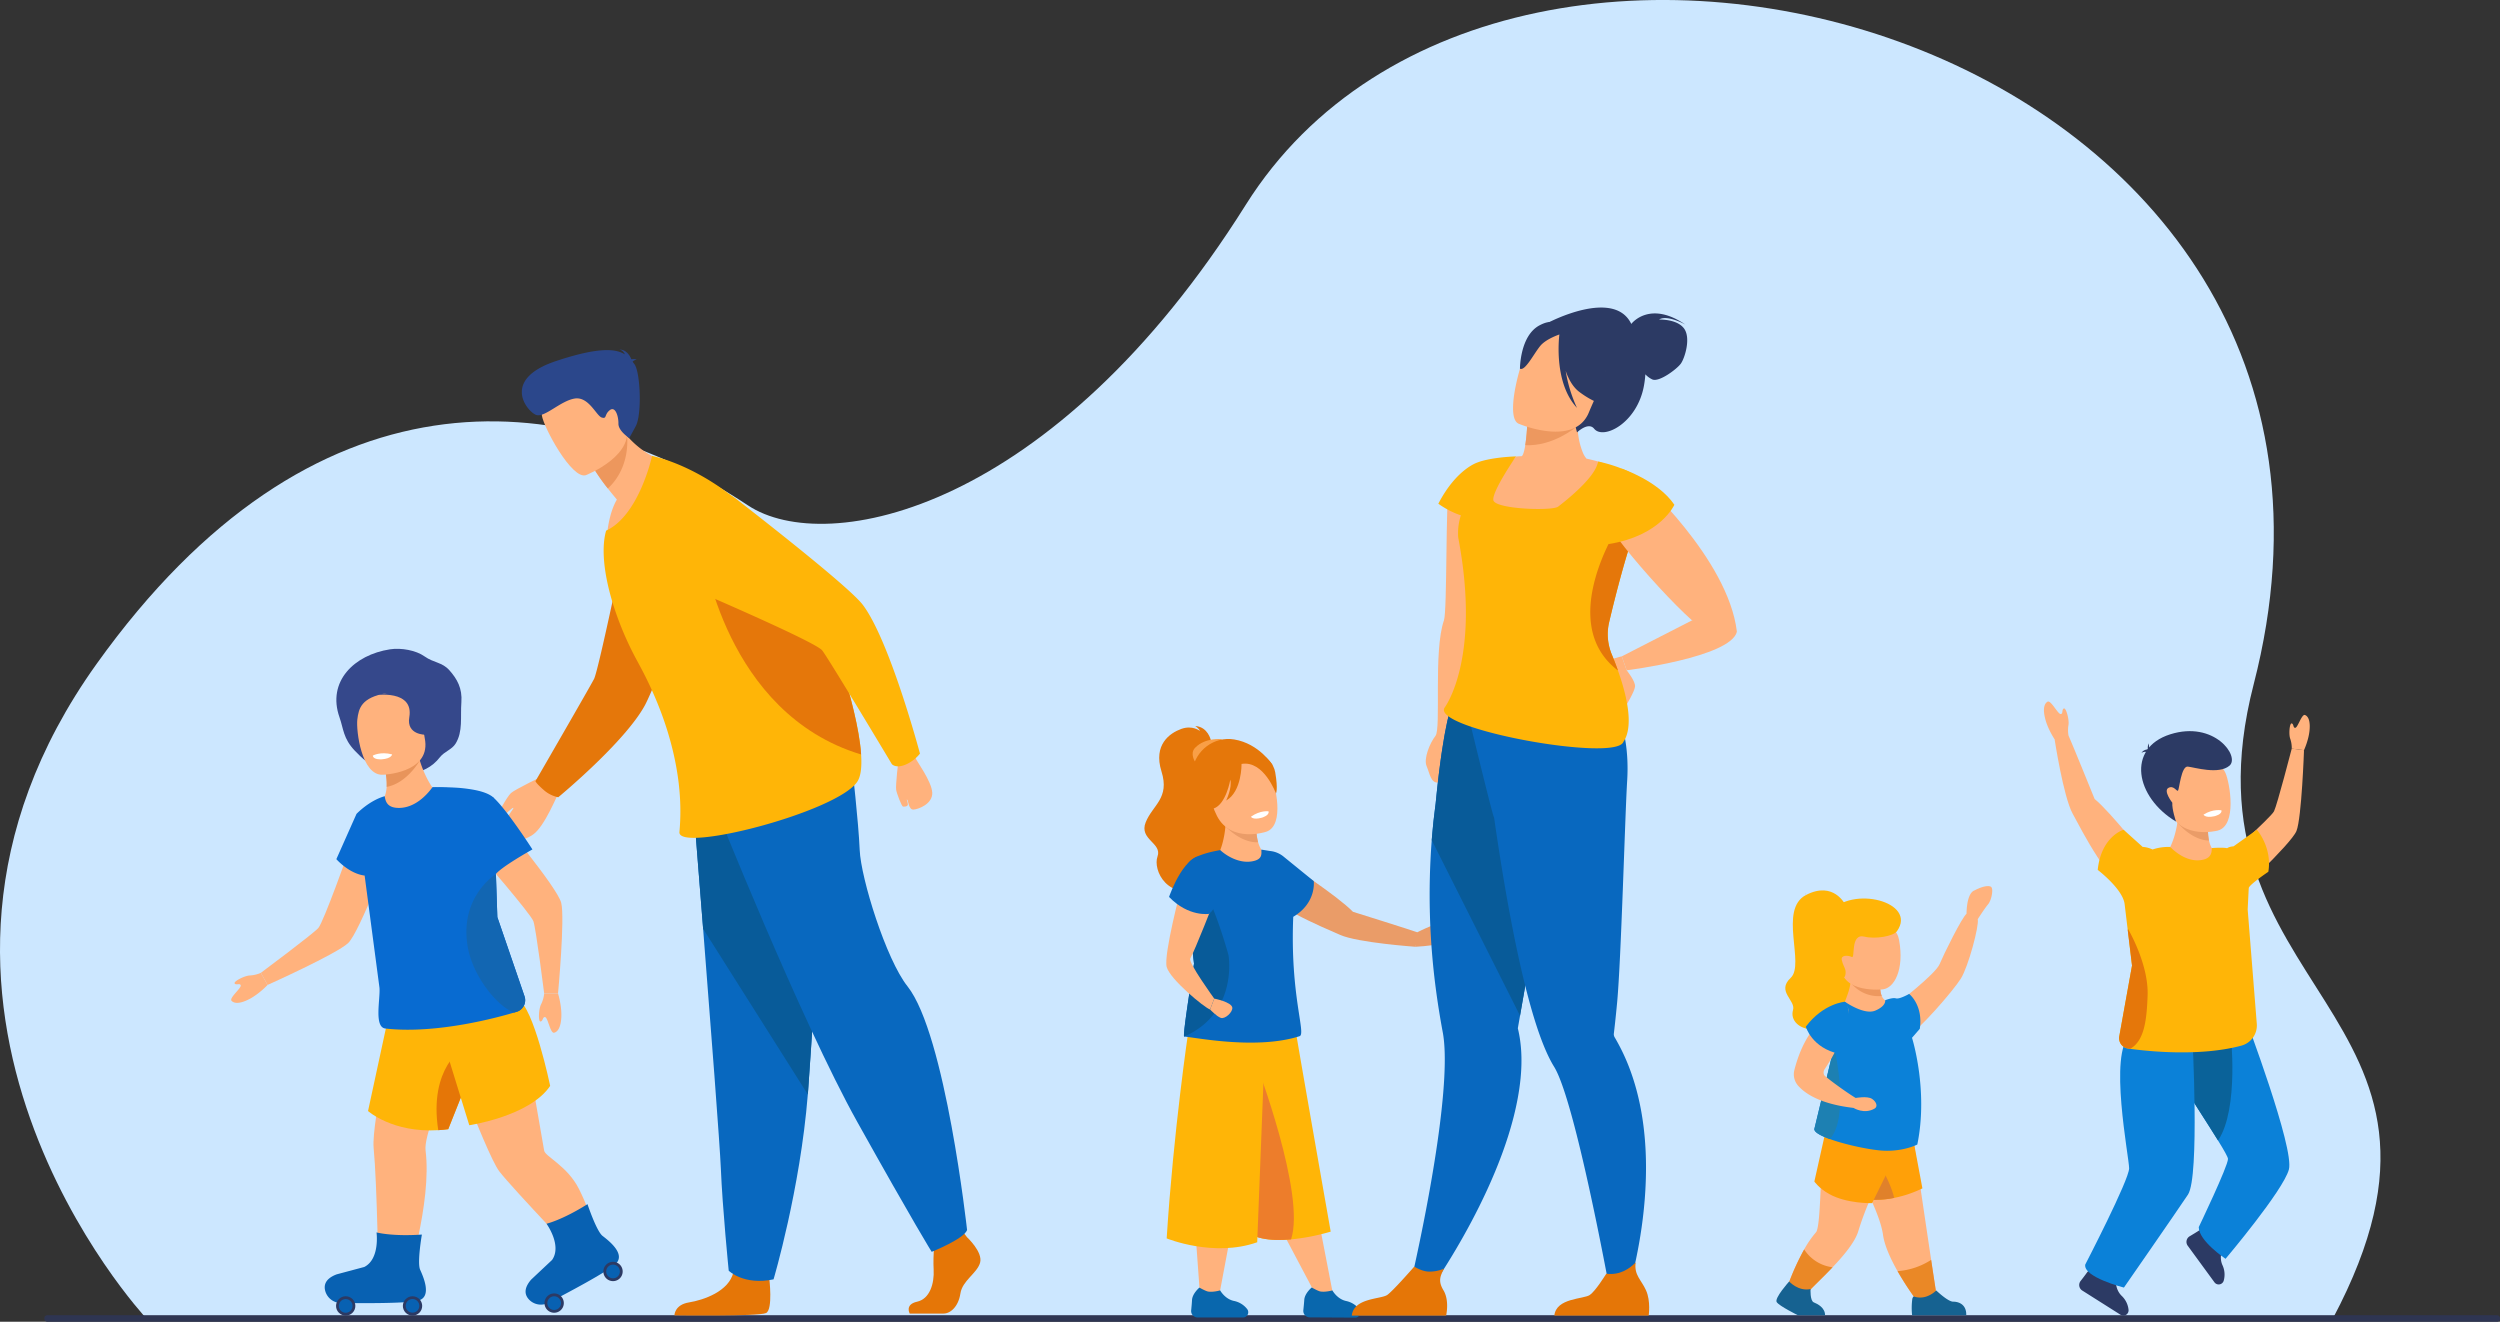 <svg xmlns="http://www.w3.org/2000/svg" viewBox="0 0 2661.45 1407.11"><rect x="0" y="0" width="2661.45" height="1407.11" fill="#333333" stroke="none"/><defs><style>.cls-1{fill:#cce7ff;}.cls-2{fill:#2e3552;}.cls-3{fill:#ffb27d;}.cls-4{fill:#2c3a64;}.cls-5{fill:#0b81d8;}.cls-6{fill:#0a6299;}.cls-7{fill:#ffb507;}.cls-8{fill:#e5770a;}.cls-9{fill:#ea9c68;}.cls-10{fill:#fff;}.cls-11{fill:#0967ad;}.cls-12{fill:#ed7d2b;}.cls-13{fill:#f99f46;}.cls-14{fill:#0868bf;}.cls-15{fill:#085b99;}.cls-16{fill:#ed985f;}.cls-17{fill:#e57607;}.cls-18{fill:#ffa008;}.cls-19{fill:#e0812b;}.cls-20{fill:#ea8826;}.cls-21{fill:#d35c2b;}.cls-22{fill:#166291;}.cls-23{fill:#1d80b2;}.cls-24{fill:#ed975d;}.cls-25{fill:#2b478b;}.cls-26{fill:#35488b;}.cls-27{fill:#086bd1;}.cls-28{fill:#1266b2;}.cls-29{fill:#e8945b;}.cls-30{fill:#0861b2;}</style></defs><g id="Layer_2" data-name="Layer 2"><g id="_Layer_" data-name="&lt;Layer&gt;"><path class="cls-1" d="M155.41,1403.12s-311.36-334.3-52.66-696.22C332.29,385.77,599.91,407.72,796.26,538c83.62,55.5,324.73,6.84,529.94-319.92C1606.06-227.49,2576.12,42.77,2399.25,728.35c-85.59,331.78,260.5,343.84,84.15,675.47Z"/><rect class="cls-2" x="47.23" y="1400.17" width="2614.22" height="6.93" rx="2.96"/><path class="cls-3" d="M2359.8,909.16l-41.15,21-8.25-28.55s5.25-9.88,7.62-26.06a108.94,108.94,0,0,0,.85-23.5l33.52,17.17a62.89,62.89,0,0,0-1.33,7.67,55.68,55.68,0,0,0,.58,17.94C2352.85,900.3,2355.28,905.49,2359.8,909.16Z"/><path class="cls-3" d="M2286.34,915s-38-49.17-56.45-64.43c0,0-25.28-62.33-27.34-66.44s-15.17,3.43-15.17,3.43,9.28,60.59,19.07,78.55,40.16,78.25,61.59,80.48S2286.34,915,2286.34,915Z"/><path class="cls-4" d="M2252.56,1363.28s-.85,9.37,6.08,16.2a23.8,23.8,0,0,1,7.39,15.08,5.58,5.58,0,0,1-8.54,5.11l-40.77-25.8a6.94,6.94,0,0,1-1.76-10.14c2.22-2.83,4.76-6.14,6.61-8.75,4-5.7,12.92-6.71,12.92-6.71Z"/><path class="cls-4" d="M2366.24,1329.47s-4.23,8.4-.29,17.3a23.75,23.75,0,0,1,1.34,16.73,5.58,5.58,0,0,1-9.82,1.62L2329,1326.17a6.93,6.93,0,0,1,2.09-10.07c3.1-1.82,6.68-4,9.35-5.73,5.84-3.82,14.49-1.5,14.49-1.5Z"/><path class="cls-5" d="M2436.71,1245c-6.06,22.48-67.44,95.1-67.44,95.1s-28.53-19-28.53-33.72c0,0,31.13-64.85,31.13-72.63,0-1.84-4.21-9.26-10.59-19.6-11-17.84-28.45-44.41-41.93-66.31-11.58-18.81-20.23-34.14-19.32-37.49,2.6-9.51,90.54-26.15,90.54-26.15S2442.75,1222.51,2436.71,1245Z"/><path class="cls-6" d="M2361.28,1214.15c-11-17.84-28.45-44.41-41.93-66.31,1.64-27.42,9.39-51.41,24.09-51.41,36.73,0,31.16,2.79,31.16,2.79S2384.1,1180.34,2361.28,1214.15Z"/><path class="cls-5" d="M2333.89,1102s8,150.81-4.61,169.73-68.2,99-68.2,99-43.48-11.12-41.18-24.48c0,0,46.77-90.25,46.72-102.49s-22.23-122.89,1.14-141.81S2333.89,1102,2333.89,1102Z"/><path class="cls-3" d="M2362.73,919.29s54.78-48.87,58.13-55.59S2439.74,797,2439.74,797l13.06,1.59s-2.49,72-8,86-70,73.65-70,73.65Z"/><path class="cls-7" d="M2394,945.41c.23-3.42,20.83-17.34,20.83-17.34,4.33-26-12.22-44.75-12.22-44.75L2377.79,901c-4.79.29-6.85,2-6.85,2-4.1-1.11-16.37-.17-16.37-.17.18,5.91-1.37,11.48-11.75,12.84-13.82,1.8-26.16-7.63-32.42-14a52.43,52.43,0,0,0-18.86,2.69,28.14,28.14,0,0,0-10.5-2.76l-20.31-18.26s-23.79,6.87-27.54,42.73c0,0,26.71,20.33,28.64,36.39h0l.73,6.09,2.59,21.57,4.56,37.82-13.57,75.34a11,11,0,0,0-.18,2,11.11,11.11,0,0,0,8.5,10.79s1.17.19,3.32.49c14.38,2,72.76,9,118.53-3.44a22.24,22.24,0,0,0,16.22-23.27l-9.69-121.52h0S2393.76,948.83,2394,945.41Z"/><path class="cls-8" d="M2286.3,1059.62c-.91,26.28-3.48,48.55-18.52,56.88-2.15-.3-3.32-.49-3.32-.49a11.11,11.11,0,0,1-8.5-10.79,11,11,0,0,1,.18-2l13.57-75.34-4.56-37.82.34-1S2287.45,1026,2286.3,1059.62Z"/><path class="cls-9" d="M2351.64,894.86c-19.07-.5-33.62-19.28-33.62-19.28l33,1.34A55.68,55.68,0,0,0,2351.64,894.86Z"/><path class="cls-3" d="M2360.89,884.24s-38,10-51.15-20.2c-14.16-32.63,1.37-56.41,14.29-58,25.75-3.2,40.71,6.62,45.23,17S2381.87,878.89,2360.89,884.24Z"/><path class="cls-10" d="M2345.81,867.22s1.59,3.92,11.62,1.72c0,0,8.43-1.85,7.47-6.28C2364.9,862.66,2356.16,860.76,2345.81,867.22Z"/><path class="cls-4" d="M2316.53,874.62s-4.46-13.09-3.93-20.07c0,0-9.92-12.65-4.14-15.79s8.9,4.36,10.23,2.89,3.39-26.33,10.41-25.55,33,8.84,44.39-1-16.24-48.2-63.06-33.38S2273.17,848.63,2316.53,874.62Z"/><path class="cls-4" d="M2287.33,802.16s-2.12-6.33.16-10.84c0,0,.11,6.22,2.55,9S2287.33,802.16,2287.33,802.16Z"/><path class="cls-4" d="M2288.3,797.74s-5.79-.66-8.52,3.79a7.45,7.45,0,0,1,8.2.17Z"/><path class="cls-3" d="M2439.74,797a29.68,29.68,0,0,0-1.57-10.42c-1.82-4.76-.75-17.13,1.59-16.43s1.29,5.14,3.9,4.61,6.79-14.89,10.19-13.58,5.86,6.14,4.82,16.59-5.87,20.82-5.87,20.82Z"/><path class="cls-3" d="M2202.27,784a33.33,33.33,0,0,1-.27-11.84c1.11-5.63-2.46-19.13-4.92-17.91s-.44,5.94-3.44,5.87-10.39-15.2-13.9-13.1-5.32,7.94-2.15,19.32,10.51,21.95,10.51,21.95Z"/><path class="cls-9" d="M1371.5,919.67s52.1,33.84,68.82,51c0,0,64.18,20.11,68.45,21.82s-2.18,15.41-2.18,15.41-61.15-4.31-79.85-12.61-81.25-33.64-85.23-54.82S1371.5,919.67,1371.5,919.67Z"/><polygon class="cls-3" points="1310.16 1313.92 1298.48 1376.08 1277.29 1376.08 1271.81 1300.22 1310.16 1313.92"/><polygon class="cls-3" points="1405.64 1308.33 1418.89 1376.83 1400.32 1377.6 1365 1310.82 1405.64 1308.33"/><path class="cls-11" d="M1298.93,1373.71s5,9.13,14.54,11.2a23.75,23.75,0,0,1,14.3,8.79,5.57,5.57,0,0,1-4.48,8.88H1275a6.93,6.93,0,0,1-6.9-7.63c.36-3.58.74-7.74.9-10.93.35-7,7.86-13.27,7.86-13.27s6.65,3.76,9.21,4.2C1291.67,1375.89,1298.93,1373.71,1298.93,1373.71Z"/><path class="cls-11" d="M1418.41,1373.72s5,9.15,14.47,11.27a23.86,23.86,0,0,1,14.26,8.87,5.58,5.58,0,0,1-4.54,8.86l-48.24-.27a6.94,6.94,0,0,1-6.86-7.67c.38-3.58.78-7.74,1-10.93.4-7,7.94-13.22,7.94-13.22s6.62,3.8,9.18,4.25C1411.14,1375.85,1418.41,1373.72,1418.41,1373.72Z"/><path class="cls-7" d="M1416.64,1311.17a229.42,229.42,0,0,1-42.22,8.27c-20.85,1.9-43.54,0-53.1-14.43-2.78-4.18-4.34-11.44-5-20.83-4-57.45,26.36-194.61,26.36-194.61h35.42C1378.1,1092.39,1416.64,1311.17,1416.64,1311.17Z"/><path class="cls-12" d="M1374.42,1319.44c-20.85,1.9-43.54,0-53.1-14.43-2.78-4.18-4.34-11.44-5-20.83l.09-.31c5.65-21,21-151.5,21-151.5S1390.42,1271.9,1374.42,1319.44Z"/><path class="cls-7" d="M1265.14,1097.53s-15.92,106.83-23.12,220.84c0,0,50,20.54,96.38,4.11l8.48-217.41Z"/><path class="cls-8" d="M1289,787.81s-3.22-14.2-16.64-14.89c0,0,4.28,2.56,5,5.26,0,0-7.79-6.54-19.86-2.16s-30,16.66-21,45.24-9.4,35.68-16.8,54.12,17.79,22,12.57,36.38,10.32,48.4,49.85,33.54,48.52-71.9,31.72-85.83S1289,787.81,1289,787.81Z"/><path class="cls-13" d="M1301,787s-17.75-2.37-28.76,9.13c-5.94,6.21.19,15.14.19,15.14Z"/><path class="cls-8" d="M1354.82,814.55c-.34-.57-14.45-22.87-40.82-27.32-21.36-3.61-41.35,11.48-44.64,32.9s.07,49.4,35.17,59.44Z"/><path class="cls-3" d="M1348.36,910.43,1308.63,934l-10-28s4.61-10.2,5.94-26.5a108.37,108.37,0,0,0-.64-23.5l34.55,15a63.44,63.44,0,0,0-.84,7.75,55.74,55.74,0,0,0,1.71,17.86C1340.87,902,1343.62,907.06,1348.36,910.43Z"/><path class="cls-9" d="M1339.31,896.68c-19,.71-34.78-17.11-34.78-17.11l33.07-.75A55.74,55.74,0,0,0,1339.31,896.68Z"/><path class="cls-3" d="M1347.87,885.5s-37.32,12.43-52.33-16.91c-16.2-31.67-2.21-56.39,10.58-58.81,25.49-4.83,41.05,4,46.22,14.1S1368.47,878.82,1347.87,885.5Z"/><path class="cls-10" d="M1331.74,869.46s1.84,3.82,11.71,1c0,0,8.29-2.37,7-6.74C1350.5,863.7,1341.66,862.36,1331.74,869.46Z"/><path class="cls-14" d="M1398.57,938l-31.67-25.73v0a27.08,27.08,0,0,0-14.58-6.3c-2.24-.28-6.93-1.15-9.55-1.46.45,5.89.44,10.66-9.86,12.47-13.73,2.41-27.35-5.88-33.88-12-10.74,2-15.93,3.35-24.48,6.74a22.33,22.33,0,0,0-14,23.32l10.54,90.87s-12.6,77.37-10.44,77.58c14.45,1.38,77.65,14.06,122.83-.38,7.29-2.33-10.23-43.3-6.71-127.1C1401.87,961,1398.57,938,1398.57,938Z"/><path class="cls-8" d="M1321.72,813.27s.5,29.3-16.39,39c0,0,6.67-13.81,4.42-22.24,0,0-4.36,26.14-17.7,30.69s-20.08-48.53,7.52-59.2,54.8,2,58,20.66.77,22.56.77,22.56S1345.48,809.18,1321.72,813.27Z"/><path class="cls-15" d="M1260.69,1103.5c-2.16-.21,10.44-77.58,10.44-77.58l-10.54-90.87a22.25,22.25,0,0,1,2.68-13.43,4.45,4.45,0,0,1,2.14,1c22.12,18.66,42.44,94.29,42.44,94.29S1318.52,1078.14,1260.69,1103.5Z"/><path class="cls-3" d="M1257.41,945.27s-18.83,71.07-15.39,84.14,40.11,43.32,46.22,45.3l4.4-11.63s-27.89-38.47-25.52-42.62c5.11-9,25.52-61.38,25.52-61.38Z"/><path class="cls-14" d="M1287.29,972.85s-21.63,3.78-42.74-18c0,0,17.93-52.46,40.28-41.83S1301.8,960.2,1287.29,972.85Z"/><path class="cls-3" d="M1292.64,1063.08s18.47,3.62,19.25,9.59c.63,4.77-7.77,12.58-12.29,10.94s-11.36-8.9-11.36-8.9Z"/><path class="cls-9" d="M1508.77,992.51s27.14-14,29.55-9-3.34,19.85-9.09,21.7-22.64,2.73-22.64,2.73Z"/><path class="cls-3" d="M1542.51,523.29c-3.59,6.37-1.75,127-5.31,137.12-11.38,32.41-2.85,115.14-9,122.93s-12.8,24.48-9.46,32.27,4.37,17.79,11.92,17.52S1583,566.91,1583.47,560,1542.51,523.29,1542.51,523.29Z"/><path class="cls-3" d="M1731.72,713.59s9.65,11.87,8.91,17.44-8.91,18.92-8.91,18.92S1711,708,1712.43,704.69s14.1-5.94,14.1-5.94Z"/><path class="cls-14" d="M1501.49,1367.07l19.94,7.42s86.61-120.11,97.27-225.79c1.91-18.87,1.27-37.15-2.85-54,0,0,.85-4.84,2.33-13.38.68-4,1.53-8.8,2.49-14.3,2.82-16.13,6.69-38.2,11.12-63.34,10.19-57.84,23.39-131.77,33.65-186.13l-5.38-1.72L1601.93,797l-12-38.15-43.28-11.4s-9.67,18.92-18.32,108.27c-1.59,11.72-3,24.65-4.13,38.66a764.56,764.56,0,0,0,4.12,156.52q3,23.3,7.6,48c2.28,12.08,2.62,28.54,1.66,47.44C1533.21,1232.81,1501.49,1367.07,1501.49,1367.07Z"/><path class="cls-15" d="M1524.19,894.42l94,186.87c.68-4,1.53-8.8,2.49-14.3,2.82-16.13,6.69-38.2,11.12-63.34,10.19-57.84,23.39-131.77,33.65-186.13l-5.38-1.72L1601.93,797l-12-38.15-43.28-11.4s-9.67,18.92-18.32,108.27C1526.73,867.48,1525.28,880.41,1524.19,894.42Z"/><path class="cls-14" d="M1565.54,771.47l2.17-18.66c36.46,9.69,133.86-27,133.86-27s35.31,31,30.68,105.45c-2.27,36.32-6.4,190.66-10.72,236.32-1.56,16.56-2.93,28.34-3.49,33a.11.11,0,0,0,0,0,6.52,6.52,0,0,0,1.06,4,214.27,214.27,0,0,1,15.94,33.52c42.38,112.92-6.53,252-6.53,252l-12.69-5.11s-27.83-154.77-50.44-223.14c-3.84-11.6-7.52-20.71-10.89-26.16-9.83-15.87-19-41.8-27.24-72.63C1611.59,1004.82,1599,929,1590.6,870.44,1589.45,870.49,1565.54,771.47,1565.54,771.47Z"/><path class="cls-3" d="M1720.92,501a3,3,0,0,1-.16.37c-11.08,25.74-32.12,59.27-67.42,62.84-10.75,1.08-22.81-.6-36.32-6.12-15.5-6.34-27.37-14.28-36.45-23a310.82,310.82,0,0,1,33.37-49.1l0,0s2.32-.16,6.15-.37c1.54-1.35,2.72-5.77,3.65-11.55.61-3.82,1.11-8.24,1.5-12.75.42-4.87.74-9.87,1-14.34.45-8.8.57-15.61.57-15.61l49.7-5.27,3-.3a155.54,155.54,0,0,0,.76,38,76.81,76.81,0,0,0,4.57,17.47,23.41,23.41,0,0,0,4.13,7c3.77.82,8.31,1.9,12.58,3.12a52.67,52.67,0,0,1,19.26,9.48A1.14,1.14,0,0,1,1720.92,501Z"/><path class="cls-16" d="M1677.43,454.92s-24.2,20.47-53.65,19c.61-3.82,1.11-8.24,1.5-12.75.42-4.87.74-9.87,1-14.34C1639,446.51,1656,448.65,1677.43,454.92Z"/><path class="cls-4" d="M1736.63,344.86c1.68-2.13,20.71-24.49,57.56.68,0,0-19.22-10.88-28-5.35,0,0,19.08-.76,26.62,9.52s.68,31.69-3.41,37.38S1766.51,407,1759.15,404a23.6,23.6,0,0,1-7.54-5.52,103.73,103.73,0,0,1-1.5,12.16c-7.28,40-43.2,57.89-53,45.79-6.29-7.75-18.25,3.92-18.25,3.92L1648.17,343.5S1718.19,306.41,1736.63,344.86Z"/><path class="cls-3" d="M1707.93,399.44c-3.1,11.09-10,24-16.51,39.75-10.62,25.81-42.33,21.59-61,16.5h0a118.43,118.43,0,0,1-14-4.75c-15.12-7.63,4-73.24,12.14-84.46s21.49-22.43,58.91-4.48C1709.15,372.41,1712.2,384.13,1707.93,399.44Z"/><path class="cls-17" d="M1654.72,1400.54h100.42s2.41-15.3-2.83-26.92c-5-11.14-12.9-16.2-11-29.68-6.38,6.57-16.78,13.93-31.3,12-1.78,2.89-11.48,18.32-17.42,22.59C1686,1383.22,1656.74,1381.53,1654.72,1400.54Z"/><path class="cls-17" d="M1439.09,1400.54h100.43s3.75-16-2.84-26.92c-5.83-9.64-3.6-15.13.72-23.11a38.9,38.9,0,0,1-16.91,3.18c-5-.28-10.29-2.55-14.93-5.25-4.33,4.93-22.83,25.9-28.62,30.06C1470.38,1383.22,1441.12,1381.53,1439.09,1400.54Z"/><path class="cls-4" d="M1638.86,346.41c13.9-7.44,19.9-2.09,22.44,2.91,40.22-4.58,50.42,30.78,50.42,30.78-7,28.48,6,51.8,6,51.8s-13.71,2.27-36.28-14.57c-6.89-5.15-11.53-13.45-14.65-22.49a151.74,151.74,0,0,0,12,39.34c-24.42-26.31-19.31-73.19-18.7-78.11-5,1.78-15.18,6-20.26,12.07-6.9,8.3-16.29,27.35-21.73,24.34C1618.16,392.48,1618,357.57,1638.86,346.41Z"/><path class="cls-7" d="M1735.72,578.68a6.1,6.1,0,0,0-2.59-2.49,5.63,5.63,0,0,1-2.44-2.2,88.57,88.57,0,0,1-8.1-13.39c-2-4.5-2.86-8.66-1.74-12.66a60.71,60.71,0,0,1,3.36-8.92c.63-1.38,1.31-2.75,2-4.11a128.56,128.56,0,0,1,18.52-25.68c-13.67-11.93-43.25-17.9-43.25-17.9s-.46,1.6-1.38,4.16c-6.21,16.88-36.32,40-41.36,43.88-6.3,4.8-67.94,2.76-69-7.11-1-9.69,23.27-45,24.17-46.35,0,0,0-.05,0-.05-28.8,1.18-40.75,6.39-40.75,6.39h0s-22.56,6.65-41.94,44c0,0,11,8.23,24,12.33a62.53,62.53,0,0,0-3,20.13,24.87,24.87,0,0,0,.26,4c24.59,129.71-14.79,180.93-14.79,180.93-12.3,22.69,182.43,57.92,190.5,36.19,3.5-5,5.19-11.64,5.59-19.08,1-17.48-5.16-39.68-11.56-57.55-2.17-6.1-4.38-11.68-6.35-16.41a57.38,57.38,0,0,1-3-9.49,55.66,55.66,0,0,1,.08-24.7C1720.52,630.45,1729.87,596.47,1735.72,578.68Z"/><path class="cls-3" d="M1801.33,660.41l-74.8,38.34,5.19,14.84s110.76-13.88,117.34-41.07Z"/><path class="cls-8" d="M1715.94,696.83c2,4.73,4.18,10.31,6.35,16.41-.08.24-.11.35-.11.35-65.92-50.45.41-153,.41-153a88.57,88.57,0,0,0,8.1,13.39,5.63,5.63,0,0,0,2.44,2.2,6.1,6.1,0,0,1,2.59,2.49c-5.85,17.79-15.2,51.77-22.69,84a55.66,55.66,0,0,0-.08,24.7A57.38,57.38,0,0,0,1715.94,696.83Z"/><path class="cls-3" d="M1744.75,509.23s95.06,85.21,104.31,163.29c0,0-13.57,4.93-31,0s-111.37-109.84-108.52-122.31S1744.75,509.23,1744.75,509.23Z"/><path class="cls-7" d="M1726.51,498.9s38.76,12.87,56,38.47c0,0-14.57,33.1-70.17,41.87C1712.35,579.24,1675.51,528.88,1726.51,498.9Z"/><path class="cls-3" d="M2061.26,1376.46l-19.31,10a323,323,0,0,1-21.86-33.22c-7.22-12.72-13.85-27-15.48-38.68-3.94-28.39-34-75-30.86-83s62.72-21.69,62.72-21.69,11.65,79.76,19.39,131.32C2058.12,1356.26,2060.05,1368.91,2061.26,1376.46Z"/><path class="cls-18" d="M2046.55,1265.11a123.08,123.08,0,0,1-30.07,10.15,96.33,96.33,0,0,1-27.32,1.7c-1.61-.16-2.47-.31-2.47-.31s-10.72-7.72-23.15-25.72c-11.39-16.5-19.85-40.1-19.85-40.39l91-8.86Z"/><path class="cls-19" d="M2016.48,1275.26a96.33,96.33,0,0,1-27.32,1.7l10.23-39.73S2012.63,1257.93,2016.48,1275.26Z"/><path class="cls-20" d="M2061.26,1376.46l-19.31,10a323,323,0,0,1-21.86-33.22,76.42,76.42,0,0,0,35.77-12C2058.12,1356.26,2060.05,1368.91,2061.26,1376.46Z"/><path class="cls-3" d="M2017.39,1228.12s-24.4,34.43-39.17,82.8c-3.48,11.4-15.33,25.59-27.3,38.19-11.62,12.24-23.36,23-27.71,28.27l-19.66-9.46a262.71,262.71,0,0,1,17.14-37.82,106.68,106.68,0,0,1,12.56-18.19c6.27-7,4.2-95.54,10.44-101.37S2017.39,1228.12,2017.39,1228.12Z"/><path class="cls-18" d="M2029,1207.63l-36,73.21c-.21,0-26.84.83-45.76-9.76-10.84-6.07-15.71-13.25-15.71-13.25l11.23-50.2Z"/><path class="cls-7" d="M1964.5,963.21s-12.25-25.77-41.84-10.43-.79,73.79-16.32,88.23,5.63,23.9,2.48,34.25,5.85,22.13,26.56,20.75,42.52-.27,51.88-18.39,7.22-58,3.61-63.59S1964.5,963.21,1964.5,963.21Z"/><path class="cls-3" d="M1962,1070.24l.1.06C1962.05,1070.34,1962,1070.24,1962,1070.24Z"/><path class="cls-3" d="M2012.46,1100.66l-50.32-30.36c.28-.11,1.29-1.63,5.06-12.52a61.08,61.08,0,0,0,2.87-11.86c0-.32.08-.62.11-.93a32.93,32.93,0,0,0,.14-7.32l11,4,20.39,7.38c-.24,5.17.49,8.81,1.59,11.31,2.66,6.06,7.62,6.1,7.76,6.1Z"/><path class="cls-16" d="M2003.32,1060.35a37.79,37.79,0,0,1-33.25-14.43c-.37-.47-.55-.74-.55-.74l.66-.19c1.6-.48,6-1.79,11.16-3.33l20.39,7.38C2001.49,1054.21,2002.22,1057.85,2003.32,1060.35Z"/><path class="cls-3" d="M2004.31,1053.27s-43.78,4.81-44.68-24.79-7.37-43.15,22.92-45.79S2020,991,2021.78,1001C2027.36,1032.27,2016.64,1051.94,2004.31,1053.27Z"/><path class="cls-21" d="M1922.66,952.78c-.61-1.37-1.05-2.26-1.05-2.26A7.25,7.25,0,0,1,1922.66,952.78Z"/><path class="cls-3" d="M2018.38,1069.41s42-32.25,46.45-42.93,23.76-49.76,28.73-53.74c0,0,10.44-1.34,11.93,5.88s-9.93,50.09-17.9,63-46.13,56.83-58.67,63.2Z"/><path class="cls-3" d="M2120.39,953c-.69,3.74-2.21,7.75-4,9.83-2.36,2.77-6.09,8.3-8.45,11.9-1.52,2.22-2.49,3.88-2.49,3.88l-11.9-5.81s-.28-20.21,7.61-24.5c.28-.14.41-.28.69-.28a49.31,49.31,0,0,1,9.28-3.88c3.73-1,6.64-1.11,8.3-.14S2121.22,948.83,2120.39,953Z"/><path class="cls-7" d="M1984.91,997.15c-15.49-3.92-9.57,23.53-13.49,21.65-4.38-2.11-11.9-2.07-10.71,3.21s2.9,7.18,3.79,10.48,0,9.84-3.61,8.52-37.1-39.57-13.45-69.36,94.19-11.44,72,19.72C2015.52,996.86,1995.93,999.94,1984.91,997.15Z"/><path class="cls-5" d="M2041.13,1218.43s-13.16,7-33.87,6.65c-13.19-.2-41.21-5.94-59.22-12.44-10.27-3.69-17.29-7.65-16.44-11,1.21-4.78,10-41.47,18.13-75.43,7.43-31,14.3-59.8,14.3-59.8s20.5,14.57,32.45,9.43,10.41-11,10.41-11,7.82-3.16,11.48-2,14.07-4.74,14.07-4.74,11.49,8.88,11.93,28a53,53,0,0,1-.59,9.15l-8.3,9.56S2053.08,1160.33,2041.13,1218.43Z"/><path class="cls-22" d="M2093.23,1400.17h-57.64a73.12,73.12,0,0,1,.22-17.39,5,5,0,0,1,1.42-2.63,20.85,20.85,0,0,0,13.85,0,28.49,28.49,0,0,0,10.2-6.34c.6.57,12.51,11.92,18,11.92C2084.94,1385.7,2093.56,1388.42,2093.23,1400.17Z"/><path class="cls-20" d="M1950.92,1349.11c-11.62,12.24-23.36,23-27.71,28.27l-19.66-9.46a262.71,262.71,0,0,1,17.14-37.82A42,42,0,0,0,1950.92,1349.11Z"/><path class="cls-22" d="M1927.48,1372.3s-.72,12.51,3.45,14.17,12,5.76,12,13.7H1914s-19.91-9.79-22.57-14,13.27-21.93,13.27-21.93S1914.48,1375.11,1927.48,1372.3Z"/><path class="cls-3" d="M1975.25,1168.9s12.64-2.36,17.59.88,6.41,8.3,2.85,10.37c-11.16,6.49-22.47-.69-22.47-.69Z"/><path class="cls-23" d="M1948,1212.64c-10.27-3.69-17.29-7.65-16.44-11,1.21-4.78,10-41.47,18.13-75.43,2.4-4.4,3.92-7,3.92-7S1969.07,1189.7,1948,1212.64Z"/><path class="cls-3" d="M1964.54,1070.41s-38.94,8.24-54.3,68.78a18.36,18.36,0,0,0,4.14,16.79c7.06,7.83,22.63,19.27,58.84,23.48,4,.46,4.48-9.56,4.48-9.56-.39.79-24.59-15.64-34.89-24.47-1.87-1.6-1.79-5-.44-7,3.48-5.31,9.32-14.49,11.28-19.2C1956.51,1112.34,1975.42,1073.53,1964.54,1070.41Z"/><path class="cls-5" d="M1964,1066.45s-22.89,1.63-41.56,26.52c0,0,6.32,22.9,36,29C1958.44,1122,1976.72,1080.75,1964,1066.45Z"/><g id="man"><path class="cls-17" d="M1029.53,1317.17s17.17,15.92,13.82,27.22-18.84,18.85-20.93,32.67-10.47,21.35-18,21.35H968.47s-5.54-9.72,7.86-12.65,18.45-19.17,17.61-34.25,1.26-35.17,1.26-35.17l28.47-6.7Z"/><path class="cls-17" d="M818.9,1360.56s4.19,33.5-3.35,37.27-97.57,2.51-97.57,2.51,0-11.31,15.5-13.82,42.71-11.72,47.32-32.24S818.9,1360.56,818.9,1360.56Z"/><path class="cls-14" d="M737.46,849s5.09,63.48,11.07,139.78c8.13,103.66,17.9,231,18.87,255.1,1.67,41.88,8.38,108.88,8.38,108.88s15.9,15.91,47.73,9.21c0,0,28.37-95.64,36.47-196.83.13-1.66.25-3.33.38-5,7.54-103,19.26-319.94,19.26-319.94Z"/><path class="cls-15" d="M737.46,849s5.09,63.48,11.07,139.78L860,1165.15c.13-1.66.25-3.33.38-5,7.54-103,19.26-319.94,19.26-319.94Z"/><path class="cls-14" d="M760.7,856.55s91.7,229.89,152,337.93,79.15,138.19,79.15,138.19,34.54-13.82,37.68-23.24c0,0-23-208.58-63.44-259.42-22.82-28.73-49.62-115-50.88-145.1s-8.16-89.82-8.16-89.82Z"/><path class="cls-3" d="M580.72,824.73S548.36,840.26,544,844.25s-15.11,23.56-14.29,25,2.44,1.93,5.37-.09,11.17-10.51,11.47-8.94-22,27.79-18,33.33,26.27,3.91,39-5.16S593,846,594.94,844.2C611.2,828.77,580.72,824.73,580.72,824.73Z"/><path class="cls-8" d="M579.26,841.37c-9-7.81-9.22-9.79-9.22-9.79s57.39-99.23,62.36-108.78,35.73-158.57,35.73-158.57L774.46,533.4s-74.9,193.66-88,217.59c-21.61,39.55-92.17,97.76-92.17,97.76A33.2,33.2,0,0,1,579.26,841.37Z"/><path class="cls-3" d="M720.3,494.62s-37.42,65.84-74,74.43c0,0,1.53-22.11,10.43-37.24-3.64-4.3-6.85-8.25-9.62-11.79a219.53,219.53,0,0,1-13.58-19l12.41-33.37L654.36,445a108.82,108.82,0,0,0,13.16,19C691.49,491.51,720.3,494.62,720.3,494.62Z"/><path class="cls-24" d="M667.52,464S672,497,647.11,520a219.53,219.53,0,0,1-13.58-19l12.41-33.37C659.25,463.58,667.52,464,667.52,464Z"/><path class="cls-3" d="M623.67,505.87s55.9-21.8,41.79-56.4-16.39-60.73-52.68-48.28-37.8,28.47-35.9,41.17S608.76,510.65,623.67,505.87Z"/><path class="cls-7" d="M912.47,832.46c-22.55,32.42-191.18,75.74-189.16,53.31a244,244,0,0,0,0-44.26c-.42-4.81-1-9.92-1.79-15.29-4.3-29.51-14.46-67.41-37.16-111.32-1.7-3.29-3.47-6.6-5.31-10a339.41,339.41,0,0,1-23.37-52.52c-11.69-33.76-16.41-66.07-10.5-87.18a.76.76,0,0,1,.09-.29c35.24-16.3,48.89-79.51,48.89-79.51S814.38,507,881.75,667.3c0,0,6.47,17.6,13.86,41.49,9,29,19.32,67.17,21.11,94.41C917.59,816.14,916.52,826.62,912.47,832.46Z"/><path class="cls-25" d="M673.49,385.18c.39-.77,1.53-1.6,4.31-2.45a11.73,11.73,0,0,0-5.63-.21c-1.57-3.83-5.39-10.35-12.54-10.4a8.81,8.81,0,0,1,5.61,5.18c-9.8-6.22-28-8-73.36,7.09C532.08,404.31,562,439,571,441.81s25.75-15.08,40.76-17.52,23.12,18.47,28.85,20.2,2.47-3,8.46-7.78,9.43,6.44,9.3,14.31,11.55,15.33,11.55,15.33l6.85-12.56c6.85-12.57,5-58.2-1.56-66.41Z"/><path class="cls-8" d="M916.72,803.2c-145.1-43.77-168.18-216.76-168.18-216.76s82.61,63.13,147.07,122.35C904.58,737.76,914.93,776,916.72,803.2Z"/><path class="cls-3" d="M956.5,808.88s-3.27,27.45-2.48,31.93,6,17.81,7.32,17.88,5.24.23,5.14-2.51-1.89-5.31-.74-4.86,1.48,10.82,6.71,10.55,20.63-6.08,20-18.11-17-34.08-17.43-36.07C971.72,790.74,956.5,808.88,956.5,808.88Z"/><path class="cls-7" d="M965.19,813.51c-11.51,5.28-15.78-.1-15.78-.1s-67.06-112-74.12-121-130.85-62.12-130.85-62.12-50.37-19.26-52.36-49.82c-1.73-26.55,13.34-42.87,29.85-52.71a55.74,55.74,0,0,1,62.66,4.05c40.6,31.54,121.1,95,134,112.17,28.83,38.28,60.79,158.28,60.79,158.28A39.86,39.86,0,0,1,965.19,813.51Z"/></g><path class="cls-3" d="M424.7,1067.62S395,1193.71,397.78,1222.28c3.78,38.48,5.18,143.06,5.18,143.06h29.57s27.45-85,20.54-140.39c-3.72-29.85,67.71-161,67.71-161Z"/><path class="cls-7" d="M527.78,1075l-32.44,81.44-18.18,45.66c-3.65.49-7.19.84-10.6,1.05-48.65,3-74.75-20.36-74.75-20.36l21.8-100.94Z"/><path class="cls-17" d="M495.34,1156.44l-18.18,45.66c-3.65.49-7.19.84-10.6,1.05-10.44-67,27.42-88.28,27.42-88.28S494.66,1134.29,495.34,1156.44Z"/><path class="cls-3" d="M460.28,1072.51s56.38,155.34,71.33,174.6,93,100.78,93,100.78l15.14-17.13s-8.61-35.7-23.45-65.11c-12.34-24.46-35.87-34.37-37-40.7-7.22-41.69-28-161-28-161Z"/><path class="cls-3" d="M372,904.15s-27.53,77.45-33.08,83.75-61.23,47.77-61.23,47.77l7.17,12.87s73.58-33,85.8-44.61,46.78-103.72,46.78-103.72Z"/><path class="cls-3" d="M277.69,1035.67a33.35,33.35,0,0,1-11.47,2.78c-5.71.11-18.07,6.45-16.36,8.58s5.87-.83,6.43,2.1-12.57,13.33-9.78,16.3,8.84,3.49,19.23-2,19.12-14.88,19.12-14.88Z"/><path class="cls-7" d="M465.52,1087.5l34.07,110.41S564,1188.39,585.7,1156c0,0-17.57-84.38-34.39-92S465.52,1087.5,465.52,1087.5Z"/><path class="cls-3" d="M511.24,910.81s53.87,62.07,56.63,70,11.46,76.81,11.46,76.81l14.73.09s7.49-80.29,3.38-96.65-67.27-91.76-67.27-91.76Z"/><path class="cls-26" d="M491.18,747.51c1.1-14.81-4.59-24.75-12.72-33.91-7.79-8.79-16.7-7.85-26.47-14.8-9.2-6.55-24.91-9.37-36.78-7.55-38,5.84-67.32,34.16-53.76,72.45,4.31,12.17,3.82,22.35,16.23,35.44,15.48,16.34,33.16,28.64,57.93,24.84,13.14-2,24.19-6.82,32.85-18C473.18,800,481,798.1,485,791.67,493,778.69,490,763.69,491.18,747.51Z"/><path class="cls-3" d="M404.77,855.62l51.07,16.92,4.44-34.31s-7.78-10.44-13.37-28.64a126.77,126.77,0,0,1-5.13-26.89l-35.55,25.68a73.43,73.43,0,0,1,2.89,8.6,64.86,64.86,0,0,1,2.51,20.74C411.2,844.19,409.31,850.59,404.77,855.62Z"/><path class="cls-27" d="M558.94,1062.88a14,14,0,0,0-.56-2.23l-28.94-84.3L528,932l-.83-25.28L525.27,849c-24.32-8-45.77-11-65-10.79-6.06,8.47-18.6,21.5-34.82,21.88-12.18.27-15-5.66-15.87-12.49-16.85,4.82-30.08,18.9-30.08,18.9l-21.42,48.14s13.42,15.44,30.1,17.47L404,1051.71c.89,12.4-6,41.84,6.3,43.24,54.87,6.2,120.83-12.14,137-17,2.42-.73,3.73-1.15,3.73-1.15A13,13,0,0,0,558.94,1062.88Z"/><path class="cls-28" d="M498,1008.38c5.31,30.15,30.6,62.65,49.38,69.57,2.42-.73,3.73-1.15,3.73-1.15a13,13,0,0,0,7.88-13.92,14,14,0,0,0-.56-2.23l-28.94-84.3L528,932l-.57-1.1S488.56,955.13,498,1008.38Z"/><path class="cls-29" d="M411.63,837.72c21.85-4,35.28-28.13,35.28-28.13L409.12,817A64.86,64.86,0,0,1,411.63,837.72Z"/><path class="cls-3" d="M407.5,824.79s49.39-1.54,45.17-35.85-27.82-53.32-41.26-51c-26.81,4.64-29.58,16.19-31,28S384.82,825.81,407.5,824.79Z"/><path class="cls-10" d="M417.44,803.12s-.4,4.42-11.13,5.26c0,0-9,.72-9.41-4C396.9,804.36,405.09,799.79,417.44,803.12Z"/><path class="cls-26" d="M399.46,740.1s41.42-6.39,36.27,23.52c-3.24,18.84,17.13,18.56,17.13,18.56l5.19-30.2-9.45-21.46Z"/><path class="cls-3" d="M579.33,1057.63A33.3,33.3,0,0,1,576.1,1069c-2.71,5-3.27,18.9-.58,18.47s2.17-5.53,5-4.57,5.42,17.5,9.38,16.53,7.39-6,7.72-17.73-3.55-24-3.55-24Z"/><path class="cls-27" d="M460.28,838.23l9.29,13.07,9,12.69,48.25,67.89c4.31-7.75,40-27.61,40-27.61S539.8,862.16,525.26,849c-4.17-3.78-11.31-6.27-19.38-7.91a155.25,155.25,0,0,0-20.7-2.57C471.67,837.71,460.28,838.23,460.28,838.23Z"/><path class="cls-30" d="M400.84,1312s16.34,4.49,48.29,2.29c0,0-5.2,29.91-1.87,37.38s12.87,28.66-1.66,32.82c-11.52,3.29-62.14,2.93-82.68,2.64a17.47,17.47,0,0,1-16.24-11.42c-2.3-6.4-1.4-14.11,11.69-19.05l29.46-7.88C404.68,1340.21,400.84,1312,400.84,1312Z"/><circle class="cls-4" cx="439.16" cy="1390.26" r="10.28" transform="translate(-501.51 276.34) rotate(-22.65)"/><circle class="cls-30" cx="439.16" cy="1390.26" r="7.27" transform="translate(-1007.46 1571.9) rotate(-79.63)"/><circle class="cls-4" cx="368.03" cy="1390.26" r="10.28" transform="translate(-875.27 667.43) rotate(-45)"/><path class="cls-30" d="M360.76,1390.26a7.27,7.27,0,1,1,7.27,7.27A7.27,7.27,0,0,1,360.76,1390.26Z"/><path class="cls-30" d="M581.8,1302.75s16.52-3.79,43.62-20.84c0,0,9.58,28.8,16.05,33.81s24.9,19.16,14.06,29.7c-8.59,8.35-53.35,32-71.58,41.45a17.46,17.46,0,0,1-19.71-2.37c-5.06-4.56-7.91-11.77,1.28-22.32l22.22-20.87C598.55,1325.81,581.8,1302.75,581.8,1302.75Z"/><path class="cls-4" d="M643.55,1358.45a10.28,10.28,0,1,1,13.93,4.19A10.28,10.28,0,0,1,643.55,1358.45Z"/><path class="cls-30" d="M646.21,1357a7.27,7.27,0,1,1,9.84,3A7.27,7.27,0,0,1,646.21,1357Z"/><path class="cls-4" d="M580.89,1392.11a10.28,10.28,0,1,1,13.92,4.19A10.29,10.29,0,0,1,580.89,1392.11Z"/><path class="cls-30" d="M583.54,1390.69a7.27,7.27,0,1,1,9.85,3A7.26,7.26,0,0,1,583.54,1390.69Z"/></g></g></svg>